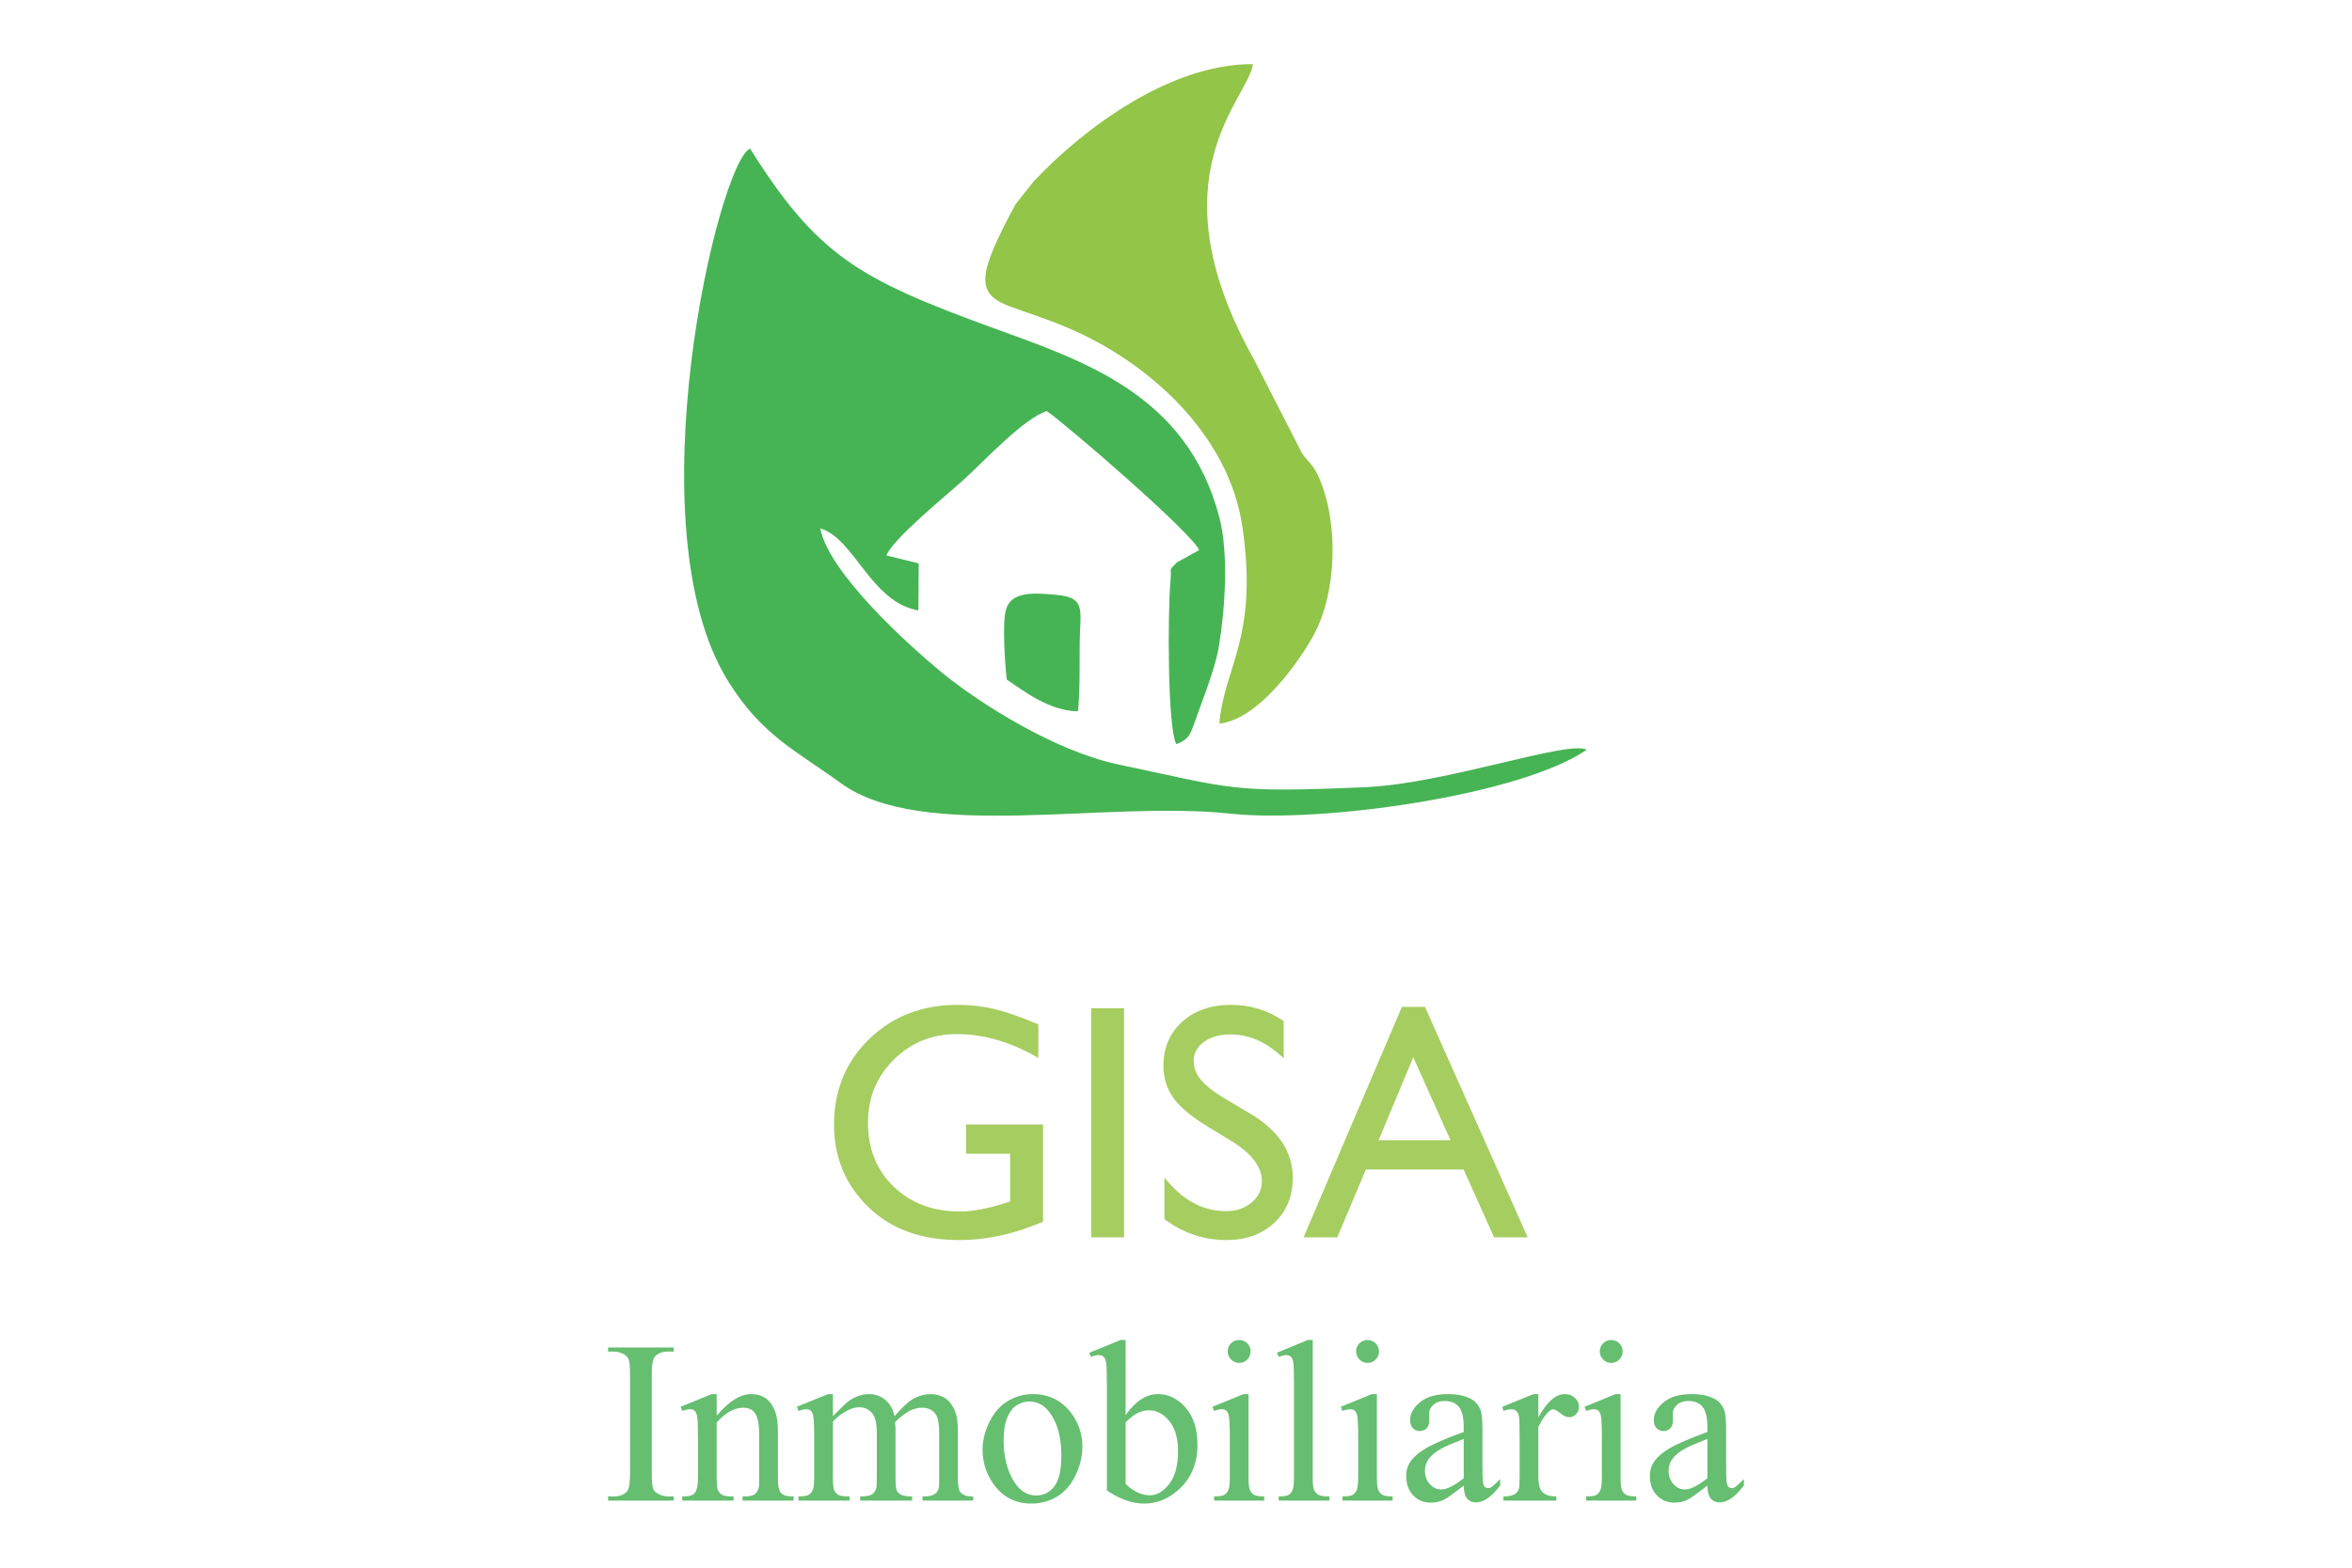 <?xml version="1.0" encoding="UTF-8"?>
<!DOCTYPE svg PUBLIC "-//W3C//DTD SVG 1.1//EN" "http://www.w3.org/Graphics/SVG/1.1/DTD/svg11.dtd">
<!-- Creator: CorelDRAW 2017 -->
<svg xmlns="http://www.w3.org/2000/svg" xml:space="preserve" width="50.8mm" height="33.867mm" version="1.1" style="shape-rendering:geometricPrecision; text-rendering:geometricPrecision; image-rendering:optimizeQuality; fill-rule:evenodd; clip-rule:evenodd"
viewBox="0 0 5079.98 3386.66"
 xmlns:xlink="http://www.w3.org/1999/xlink">
 <defs>
  <style type="text/css">
   <![CDATA[
    .fil0 {fill:#46B454}
    .fil3 {fill:#66BE70}
    .fil1 {fill:#92C548}
    .fil2 {fill:#A6CD60}
   ]]>
  </style>
 </defs>
 <g id="Capa_x0020_1">
  <g id="_2237563812320">
   <path class="fil0" d="M1914.44 1199.94c14.85,-36.78 127.18,-127.5 169.3,-165.68 37.07,-33.6 129.3,-132.54 177.39,-146.15 48.34,34.33 312.63,262.77 328.95,300.17l-47.56 26.3c-20.34,22.15 -10.96,3.37 -14.57,42.78 -5.93,64.41 -6.53,317.43 12.94,350.37 33.07,-14.4 28.04,-17.81 56.67,-95.28 12.49,-33.78 29.14,-80.32 34.98,-115.49 13.51,-81.29 21.53,-201 1.15,-279.19 -69.92,-268.29 -297.35,-339.38 -496.38,-412.08 -282.81,-103.3 -372.9,-154.82 -517.29,-384.67 -67.85,28.58 -254.43,815.49 -48.06,1149.36 73.05,118.17 145.41,149.67 244.49,221.69 174.75,127.01 571.25,36.54 840.27,65.58 196.66,21.23 628.04,-39.63 770.4,-138.07 -40.27,-21.14 -304.07,73.43 -478.01,80.95 -294.13,12.71 -284.01,3.47 -534.6,-49.28 -133.58,-28.12 -297.3,-129.96 -382.02,-199.87 -72.02,-59.43 -242.32,-213.74 -260.89,-309.94 73.58,21.05 109.02,159.47 211.97,177.28l0.69 -101.67 -69.82 -17.11z"/>
   <path class="fil1" d="M2633.67 1563.09c85.18,-8.29 175.06,-137.52 205.02,-193.7 48.01,-90 53.69,-239.83 9.42,-339.26 -12.94,-29.07 -26.37,-35.19 -36.7,-52.49l-103.16 -201.41c-222.03,-396.42 -10.25,-563.92 -2.29,-637.7 -179.88,-0.49 -365.58,139.06 -473.05,252.98l-39.63 49.95c-80.97,150.86 -88.35,192.45 -11.32,220.73 43.97,16.14 72.32,24.29 119.21,43.76 177.22,73.56 352.45,231.06 382.08,431.13 35.61,240.5 -39.81,304.12 -49.58,426.01z"/>
   <path class="fil0" d="M2174.48 1468.04c38.71,26.31 93.23,67.98 153.75,68.6 4.96,-51.28 3.15,-99.31 3.83,-150.73 0.86,-66.13 13.94,-94.61 -47.6,-100.57 -52.85,-5.12 -101.45,-8.57 -112.26,33.59 -7.44,29 -1.6,117.25 2.28,149.11z"/>
   <path class="fil2" d="M2086.6 2429.16l166.22 0 0 210c-60.97,26.5 -121.45,39.69 -181.46,39.69 -81.91,0 -147.47,-23.96 -196.47,-71.86 -48.99,-48.03 -73.55,-107.06 -73.55,-177.35 0,-74.16 25.4,-135.85 76.1,-185.09 50.81,-49.23 114.44,-73.79 191.02,-73.79 27.82,0 54.19,3.02 79.23,9.07 25.05,5.92 56.75,16.93 94.97,33.03l0 72.58c-59.04,-34.36 -117.59,-51.54 -175.65,-51.54 -54.08,0 -99.69,18.51 -136.71,55.41 -37.13,36.89 -55.64,82.26 -55.64,135.97 0,56.38 18.51,102.48 55.64,138.28 37.02,35.69 84.68,53.59 142.99,53.59 28.31,0 62.19,-6.53 101.62,-19.48l6.78 -2.17 0 -103.2 -95.09 0 0 -63.14zm270.14 -251.15l71.13 0 0 495.03 -71.13 0 0 -495.03zm303.52 287.2l-53.83 -32.67c-33.87,-20.68 -57.95,-41.01 -72.22,-60.97 -14.27,-19.95 -21.42,-43.07 -21.42,-69.07 0,-39.08 13.56,-70.77 40.65,-95.21 26.98,-24.32 62.19,-36.53 105.38,-36.53 41.37,0 79.35,11.61 113.83,34.96l0 80.57c-35.68,-34.49 -74.04,-51.67 -115.17,-51.67 -23.11,0 -42.09,5.33 -56.97,16.1 -14.88,10.76 -22.39,24.44 -22.39,41.13 0,14.87 5.44,28.8 16.45,41.73 11.02,12.96 28.67,26.62 52.99,40.9l54.08 32.06c60.36,36.16 90.61,82.26 90.61,138.03 0,39.8 -13.3,72.1 -39.92,97.02 -26.62,24.79 -61.1,37.26 -103.67,37.26 -48.88,0 -93.52,-15.13 -133.68,-45.24l0 -90.01c38.22,48.51 82.62,72.83 132.82,72.83 22.26,0 40.77,-6.17 55.53,-18.63 14.76,-12.46 22.14,-27.95 22.14,-46.7 0,-30.25 -21.78,-58.92 -65.21,-85.89zm367.65 -290.1l49.84 0 221.86 497.93 -72.58 0 -65.81 -146.62 -211.09 0 -61.83 146.62 -72.82 0 212.43 -497.93zm105 288.16l-80.44 -179.4 -74.89 179.4 155.33 0z"/>
   <path class="fil3" d="M1455.11 3232.68l0 8.98 -141.73 0 0 -8.98 11.73 0c13.72,0 23.62,-4 29.85,-11.89 3.92,-5.24 5.83,-17.73 5.83,-37.51l0 -214.08c0,-16.73 -1.08,-27.79 -3.16,-33.11 -1.66,-4.08 -4.99,-7.57 -10.06,-10.48 -7.16,-3.91 -14.64,-5.83 -22.46,-5.83l-11.73 0 0 -8.97 141.73 0 0 8.97 -11.9 0c-13.47,0 -23.28,4 -29.43,11.91 -4.09,5.23 -6.08,17.71 -6.08,37.51l0 214.08c0,16.71 1.09,27.77 3.15,33.1 1.59,4.07 4.99,7.56 10.24,10.48 6.98,3.9 14.31,5.82 22.12,5.82l11.9 0zm92.81 -174.24c26.12,-31.19 50.99,-46.83 74.61,-46.83 12.15,0 22.62,3.07 31.36,9.15 8.81,6.07 15.71,16.13 20.95,30.1 3.58,9.83 5.32,24.79 5.32,44.92l0 95.48c0,14.05 1.17,23.54 3.42,28.61 1.74,3.99 4.65,7.16 8.57,9.4 3.99,2.24 11.31,3.41 21.94,3.41l0 8.98 -110.28 0 0 -8.98 4.67 0c10.31,0 17.54,-1.58 21.7,-4.75 4.07,-3.15 6.99,-7.82 8.57,-13.88 0.66,-2.42 1,-10.07 1,-22.79l0 -91.9c0,-20.38 -2.67,-35.27 -7.9,-44.5 -5.25,-9.23 -14.07,-13.81 -26.54,-13.81 -19.21,0 -38.34,10.56 -57.39,31.77l0 118.44c0,15.05 0.92,24.29 2.66,27.86 2.33,4.66 5.5,8.06 9.49,10.31 3.99,2.16 12.06,3.25 24.29,3.25l0 8.98 -110.79 0 0 -8.98 4.91 0c11.39,0 19.04,-2.83 23.04,-8.57 3.99,-5.74 5.98,-16.72 5.98,-32.85l0 -82.84c0,-26.78 -0.58,-43.08 -1.82,-48.91 -1.26,-5.89 -3.08,-9.89 -5.59,-11.97 -2.49,-2.08 -5.89,-3.17 -10.05,-3.17 -4.58,0 -9.98,1.26 -16.3,3.66l-3.66 -8.97 67.37 -27.45 10.47 0 0 46.83zm251.02 0.92c16.13,-16.32 25.7,-25.71 28.62,-28.21 7.22,-6.15 15.04,-10.97 23.44,-14.39 8.41,-3.41 16.72,-5.15 24.96,-5.15 13.96,0 25.87,4.07 35.93,12.23 9.97,8.15 16.72,19.95 20.04,35.52 16.81,-19.64 30.95,-32.45 42.5,-38.6 11.56,-6.08 23.45,-9.15 35.68,-9.15 11.81,0 22.37,3.07 31.6,9.15 9.15,6.07 16.47,16.05 21.79,29.94 3.59,9.39 5.42,24.21 5.42,44.41l0 96.15c0,13.89 1,23.45 3.08,28.61 1.57,3.49 4.57,6.56 8.81,9.07 4.32,2.5 11.31,3.74 21.05,3.74l0 8.98 -109.29 0 0 -8.98 4.65 0c9.49,0 16.97,-1.82 22.29,-5.57 3.74,-2.59 6.41,-6.74 7.98,-12.4 0.68,-2.74 1,-10.56 1,-23.45l0 -96.06c0,-18.21 -2.16,-31.02 -6.57,-38.51 -6.4,-10.4 -16.54,-15.64 -30.61,-15.64 -8.57,0 -17.29,2.16 -26.03,6.49 -8.65,4.24 -19.21,12.31 -31.6,23.95l-0.51 2.74 1.01 10.49 0 106.54c0,15.14 0.83,24.61 2.5,28.36 1.74,3.66 4.9,6.81 9.56,9.32 4.66,2.5 12.64,3.74 23.86,3.74l0 8.98 -112.27 0 0 -8.98c12.23,0 20.63,-1.41 25.19,-4.33 4.58,-2.91 7.74,-7.32 9.49,-13.14 0.83,-2.75 1.24,-10.72 1.24,-23.95l0 -96.06c0,-18.21 -2.65,-31.36 -7.97,-39.43 -7.17,-10.48 -17.05,-15.71 -29.86,-15.71 -8.74,0 -17.39,2.4 -25.96,7.15 -13.39,7.16 -23.78,15.3 -31.02,24.28l0 119.77c0,14.56 0.99,23.95 3,28.36 1.99,4.32 4.99,7.56 8.98,9.81 3.91,2.16 11.89,3.25 23.95,3.25l0 8.98 -110.28 0 0 -8.98c10.22,0 17.39,-1.09 21.46,-3.25 4.07,-2.25 7.14,-5.65 9.3,-10.48 2.08,-4.73 3.17,-13.97 3.17,-27.69l0 -85.33c0,-24.46 -0.75,-40.25 -2.16,-47.41 -1.16,-5.41 -2.92,-9.07 -5.41,-11.07 -2.41,-2.07 -5.74,-3.08 -9.89,-3.08 -4.58,0 -9.98,1.26 -16.3,3.66l-3.67 -8.97 67.37 -27.45 10.48 0 0 47.75zm431.33 -47.75c33.86,0 60.96,12.81 81.42,38.5 17.39,21.89 26.11,47.08 26.11,75.53 0,19.96 -4.82,40.17 -14.38,60.63 -9.57,20.47 -22.79,35.92 -39.59,46.33 -16.89,10.39 -35.59,15.55 -56.22,15.55 -33.68,0 -60.47,-13.39 -80.27,-40.17 -16.71,-22.62 -25.11,-47.91 -25.11,-76.02 0,-20.46 5.08,-40.83 15.22,-61.05 10.15,-20.21 23.54,-35.18 40.18,-44.83 16.54,-9.65 34.1,-14.47 52.64,-14.47zm-7.57 15.97c-8.57,0 -17.22,2.58 -25.94,7.66 -8.66,5.15 -15.73,14.05 -21.05,26.86 -5.41,12.81 -8.07,29.27 -8.07,49.4 0,32.43 6.48,60.37 19.38,83.91 12.89,23.54 29.94,35.28 51.07,35.28 15.72,0 28.69,-6.49 38.92,-19.47 10.23,-12.98 15.39,-35.26 15.39,-66.86 0,-39.6 -8.57,-70.71 -25.62,-93.41 -11.48,-15.56 -26.19,-23.37 -44.08,-23.37zm208.43 29.44c21.55,-30.28 44.84,-45.41 69.78,-45.41 22.88,0 42.84,9.81 59.89,29.36 17.05,19.55 25.53,46.33 25.53,80.26 0,39.59 -13.13,71.53 -39.43,95.73 -22.62,20.8 -47.82,31.19 -75.6,31.19 -12.96,0 -26.11,-2.33 -39.5,-7.07 -13.47,-4.74 -27.12,-11.89 -41.09,-21.38l0 -230.54c0,-25.29 -0.58,-40.84 -1.82,-46.67 -1.26,-5.9 -3.17,-9.81 -5.74,-11.97 -2.67,-2.08 -5.91,-3.16 -9.81,-3.16 -4.58,0 -10.24,1.33 -17.14,3.9l-3.42 -8.97 67.37 -27.45 10.98 0 0 162.18zm0 15.47l0 133.16c8.32,8.07 16.89,14.22 25.71,18.38 8.81,4.07 17.87,6.15 27.19,6.15 14.73,0 28.53,-8.06 41.25,-24.28 12.73,-16.23 19.13,-39.76 19.13,-70.7 0,-28.52 -6.4,-50.39 -19.13,-65.7 -12.72,-15.3 -27.2,-22.95 -43.5,-22.95 -8.57,0 -17.21,2.15 -25.78,6.56 -6.48,3.25 -14.8,9.74 -24.87,19.38zm245.45 -177.65c6.73,0 12.56,2.41 17.38,7.16 4.75,4.82 7.15,10.63 7.15,17.37 0,6.82 -2.4,12.73 -7.15,17.55 -4.82,4.91 -10.65,7.32 -17.38,7.32 -6.82,0 -12.72,-2.41 -17.54,-7.32 -4.92,-4.82 -7.33,-10.73 -7.33,-17.55 0,-6.74 2.41,-12.55 7.16,-17.37 4.82,-4.75 10.73,-7.16 17.71,-7.16zm20.04 116.77l0 179.65c0,13.89 1,23.11 3.08,27.69 1.99,4.67 4.99,8.08 8.98,10.32 4,2.24 11.31,3.41 21.87,3.41l0 8.98 -108.29 0 0 -8.98c10.82,0 18.14,-1.09 21.79,-3.16 3.75,-2.08 6.66,-5.58 8.91,-10.4 2.16,-4.82 3.25,-14.14 3.25,-27.86l0 -86.33c0,-24.04 -0.75,-39.59 -2.18,-46.75 -1.16,-5.15 -2.9,-8.73 -5.4,-10.73 -2.4,-2.07 -5.74,-3.08 -9.9,-3.08 -4.56,0 -10.06,1.26 -16.55,3.66l-3.41 -8.97 67.13 -27.45 10.72 0zm138.65 -116.77l0 296.42c0,13.89 0.99,23.11 3,27.61 2.06,4.49 5.14,7.99 9.39,10.32 4.15,2.32 12.06,3.49 23.54,3.49l0 8.98 -109.29 0 0 -8.98c10.23,0 17.22,-1.09 20.96,-3.16 3.74,-2.08 6.65,-5.58 8.81,-10.4 2.08,-4.82 3.17,-14.14 3.17,-27.86l0 -203.1c0,-24.96 -0.58,-40.26 -1.67,-45.91 -1.16,-5.74 -3,-9.66 -5.49,-11.73 -2.5,-2.08 -5.74,-3.16 -9.65,-3.16 -4.16,0 -9.48,1.33 -15.96,3.9l-4.16 -8.97 66.37 -27.45 10.98 0zm118.59 0c6.73,0 12.56,2.41 17.39,7.16 4.74,4.82 7.14,10.63 7.14,17.37 0,6.82 -2.4,12.73 -7.14,17.55 -4.83,4.91 -10.66,7.32 -17.39,7.32 -6.81,0 -12.72,-2.41 -17.54,-7.32 -4.91,-4.82 -7.33,-10.73 -7.33,-17.55 0,-6.74 2.42,-12.55 7.16,-17.37 4.82,-4.75 10.73,-7.16 17.71,-7.16zm20.05 116.77l0 179.65c0,13.89 0.99,23.11 3.07,27.69 2,4.67 4.99,8.08 8.99,10.32 3.99,2.24 11.31,3.41 21.87,3.41l0 8.98 -108.29 0 0 -8.98c10.82,0 18.13,-1.09 21.79,-3.16 3.75,-2.08 6.66,-5.58 8.91,-10.4 2.15,-4.82 3.24,-14.14 3.24,-27.86l0 -86.33c0,-24.04 -0.75,-39.59 -2.17,-46.75 -1.17,-5.15 -2.91,-8.73 -5.4,-10.73 -2.41,-2.07 -5.74,-3.08 -9.91,-3.08 -4.56,0 -10.05,1.26 -16.54,3.66l-3.41 -8.97 67.12 -27.45 10.73 0zm187.54 197.62c-22.87,17.71 -37.25,28.02 -43.16,30.76 -8.74,4.09 -18.04,6.16 -27.95,6.16 -15.47,0 -28.19,-5.32 -38.18,-15.89 -9.98,-10.56 -14.97,-24.44 -14.97,-41.66 0,-10.9 2.42,-20.38 7.32,-28.28 6.66,-11.07 18.22,-21.46 34.69,-31.27 16.55,-9.73 43.91,-21.62 82.25,-35.6l0 -8.73c0,-22.21 -3.49,-37.42 -10.56,-45.75 -7.07,-8.23 -17.3,-12.39 -30.78,-12.39 -10.14,0 -18.29,2.75 -24.27,8.32 -6.17,5.49 -9.24,11.81 -9.24,18.96l0.5 14.14c0,7.49 -1.91,13.3 -5.74,17.39 -3.83,4.07 -8.91,6.06 -15.06,6.06 -6.06,0 -11.05,-2.08 -14.88,-6.32 -3.82,-4.24 -5.73,-10.06 -5.73,-17.39 0,-13.97 7.14,-26.86 21.45,-38.58 14.3,-11.72 34.44,-17.55 60.3,-17.55 19.88,0 36.09,3.33 48.82,9.98 9.57,4.99 16.64,12.9 21.21,23.62 2.91,6.91 4.41,21.22 4.41,42.75l0 75.68c0,21.21 0.41,34.27 1.24,39.01 0.83,4.82 2.16,7.99 4,9.66 1.91,1.57 4.07,2.4 6.48,2.4 2.67,0 4.9,-0.58 6.91,-1.65 3.41,-2.18 9.98,-8.08 19.79,-17.8l0 13.63c-18.29,24.54 -35.77,36.77 -52.39,36.77 -7.99,0 -14.4,-2.75 -19.13,-8.24 -4.75,-5.57 -7.16,-14.97 -7.33,-28.19zm0 -15.89l0 -84.92c-24.7,9.73 -40.59,16.64 -47.81,20.71 -12.9,7.15 -22.13,14.55 -27.7,22.37 -5.57,7.82 -8.33,16.3 -8.33,25.53 0,11.74 3.51,21.38 10.58,29.11 6.98,7.74 15.13,11.57 24.27,11.57 12.4,0 28.7,-8.16 48.99,-24.37zm161.11 -181.73l0 50.4c18.55,-33.6 37.58,-50.4 57.13,-50.4 8.81,0 16.14,2.75 21.96,8.23 5.83,5.4 8.74,11.72 8.74,18.89 0,6.39 -2.08,11.81 -6.25,16.22 -4.24,4.41 -9.22,6.56 -14.96,6.56 -5.67,0 -11.99,-2.83 -18.97,-8.48 -7.07,-5.66 -12.3,-8.49 -15.64,-8.49 -2.9,0 -6.06,1.67 -9.47,4.91 -7.24,6.66 -14.81,17.71 -22.54,33.02l0 106.79c0,12.4 1.57,21.88 4.65,28.2 2.08,4.41 5.83,8.07 11.14,10.89 5.42,2.92 13.07,4.33 23.13,4.33l0 8.98 -114.28 0 0 -8.98c11.31,0 19.71,-1.75 25.2,-5.33 4.08,-2.66 6.91,-6.73 8.48,-12.47 0.84,-2.74 1.26,-10.65 1.26,-23.62l0 -86.33c0,-25.95 -0.51,-41.33 -1.58,-46.32 -1.09,-4.92 -3,-8.57 -5.83,-10.82 -2.83,-2.25 -6.4,-3.42 -10.56,-3.42 -5.08,0 -10.73,1.26 -17.05,3.66l-2.42 -8.97 67.62 -27.45 10.24 0zm157.6 -116.77c6.74,0 12.56,2.41 17.39,7.16 4.74,4.82 7.14,10.63 7.14,17.37 0,6.82 -2.4,12.73 -7.14,17.55 -4.83,4.91 -10.65,7.32 -17.39,7.32 -6.81,0 -12.72,-2.41 -17.54,-7.32 -4.91,-4.82 -7.33,-10.73 -7.33,-17.55 0,-6.74 2.42,-12.55 7.16,-17.37 4.82,-4.75 10.73,-7.16 17.71,-7.16zm20.05 116.77l0 179.65c0,13.89 0.99,23.11 3.08,27.69 1.99,4.67 4.98,8.08 8.98,10.32 3.99,2.24 11.31,3.41 21.87,3.41l0 8.98 -108.29 0 0 -8.98c10.82,0 18.13,-1.09 21.79,-3.16 3.75,-2.08 6.66,-5.58 8.91,-10.4 2.15,-4.82 3.24,-14.14 3.24,-27.86l0 -86.33c0,-24.04 -0.75,-39.59 -2.17,-46.75 -1.17,-5.15 -2.91,-8.73 -5.4,-10.73 -2.41,-2.07 -5.74,-3.08 -9.91,-3.08 -4.56,0 -10.05,1.26 -16.54,3.66l-3.41 -8.97 67.12 -27.45 10.73 0zm187.54 197.62c-22.87,17.71 -37.25,28.02 -43.16,30.76 -8.74,4.09 -18.04,6.16 -27.95,6.16 -15.47,0 -28.19,-5.32 -38.18,-15.89 -9.98,-10.56 -14.97,-24.44 -14.97,-41.66 0,-10.9 2.42,-20.38 7.32,-28.28 6.66,-11.07 18.23,-21.46 34.69,-31.27 16.55,-9.73 43.91,-21.62 82.25,-35.6l0 -8.73c0,-22.21 -3.49,-37.42 -10.56,-45.75 -7.07,-8.23 -17.3,-12.39 -30.78,-12.39 -10.14,0 -18.29,2.75 -24.27,8.32 -6.17,5.49 -9.24,11.81 -9.24,18.96l0.5 14.14c0,7.49 -1.91,13.3 -5.74,17.39 -3.82,4.07 -8.9,6.06 -15.06,6.06 -6.06,0 -11.05,-2.08 -14.88,-6.32 -3.82,-4.24 -5.73,-10.06 -5.73,-17.39 0,-13.97 7.14,-26.86 21.45,-38.58 14.3,-11.72 34.44,-17.55 60.3,-17.55 19.88,0 36.09,3.33 48.82,9.98 9.57,4.99 16.64,12.9 21.21,23.62 2.91,6.91 4.41,21.22 4.41,42.75l0 75.68c0,21.21 0.41,34.27 1.24,39.01 0.83,4.82 2.16,7.99 4,9.66 1.91,1.57 4.07,2.4 6.49,2.4 2.66,0 4.89,-0.58 6.9,-1.65 3.41,-2.18 9.98,-8.08 19.79,-17.8l0 13.63c-18.29,24.54 -35.77,36.77 -52.39,36.77 -7.99,0 -14.4,-2.75 -19.13,-8.24 -4.75,-5.57 -7.16,-14.97 -7.33,-28.19zm0 -15.89l0 -84.92c-24.7,9.73 -40.59,16.64 -47.81,20.71 -12.9,7.15 -22.13,14.55 -27.7,22.37 -5.57,7.82 -8.33,16.3 -8.33,25.53 0,11.74 3.51,21.38 10.58,29.11 6.98,7.74 15.13,11.57 24.27,11.57 12.4,0 28.7,-8.16 48.99,-24.37z"/>
  </g>
 </g>
</svg>
